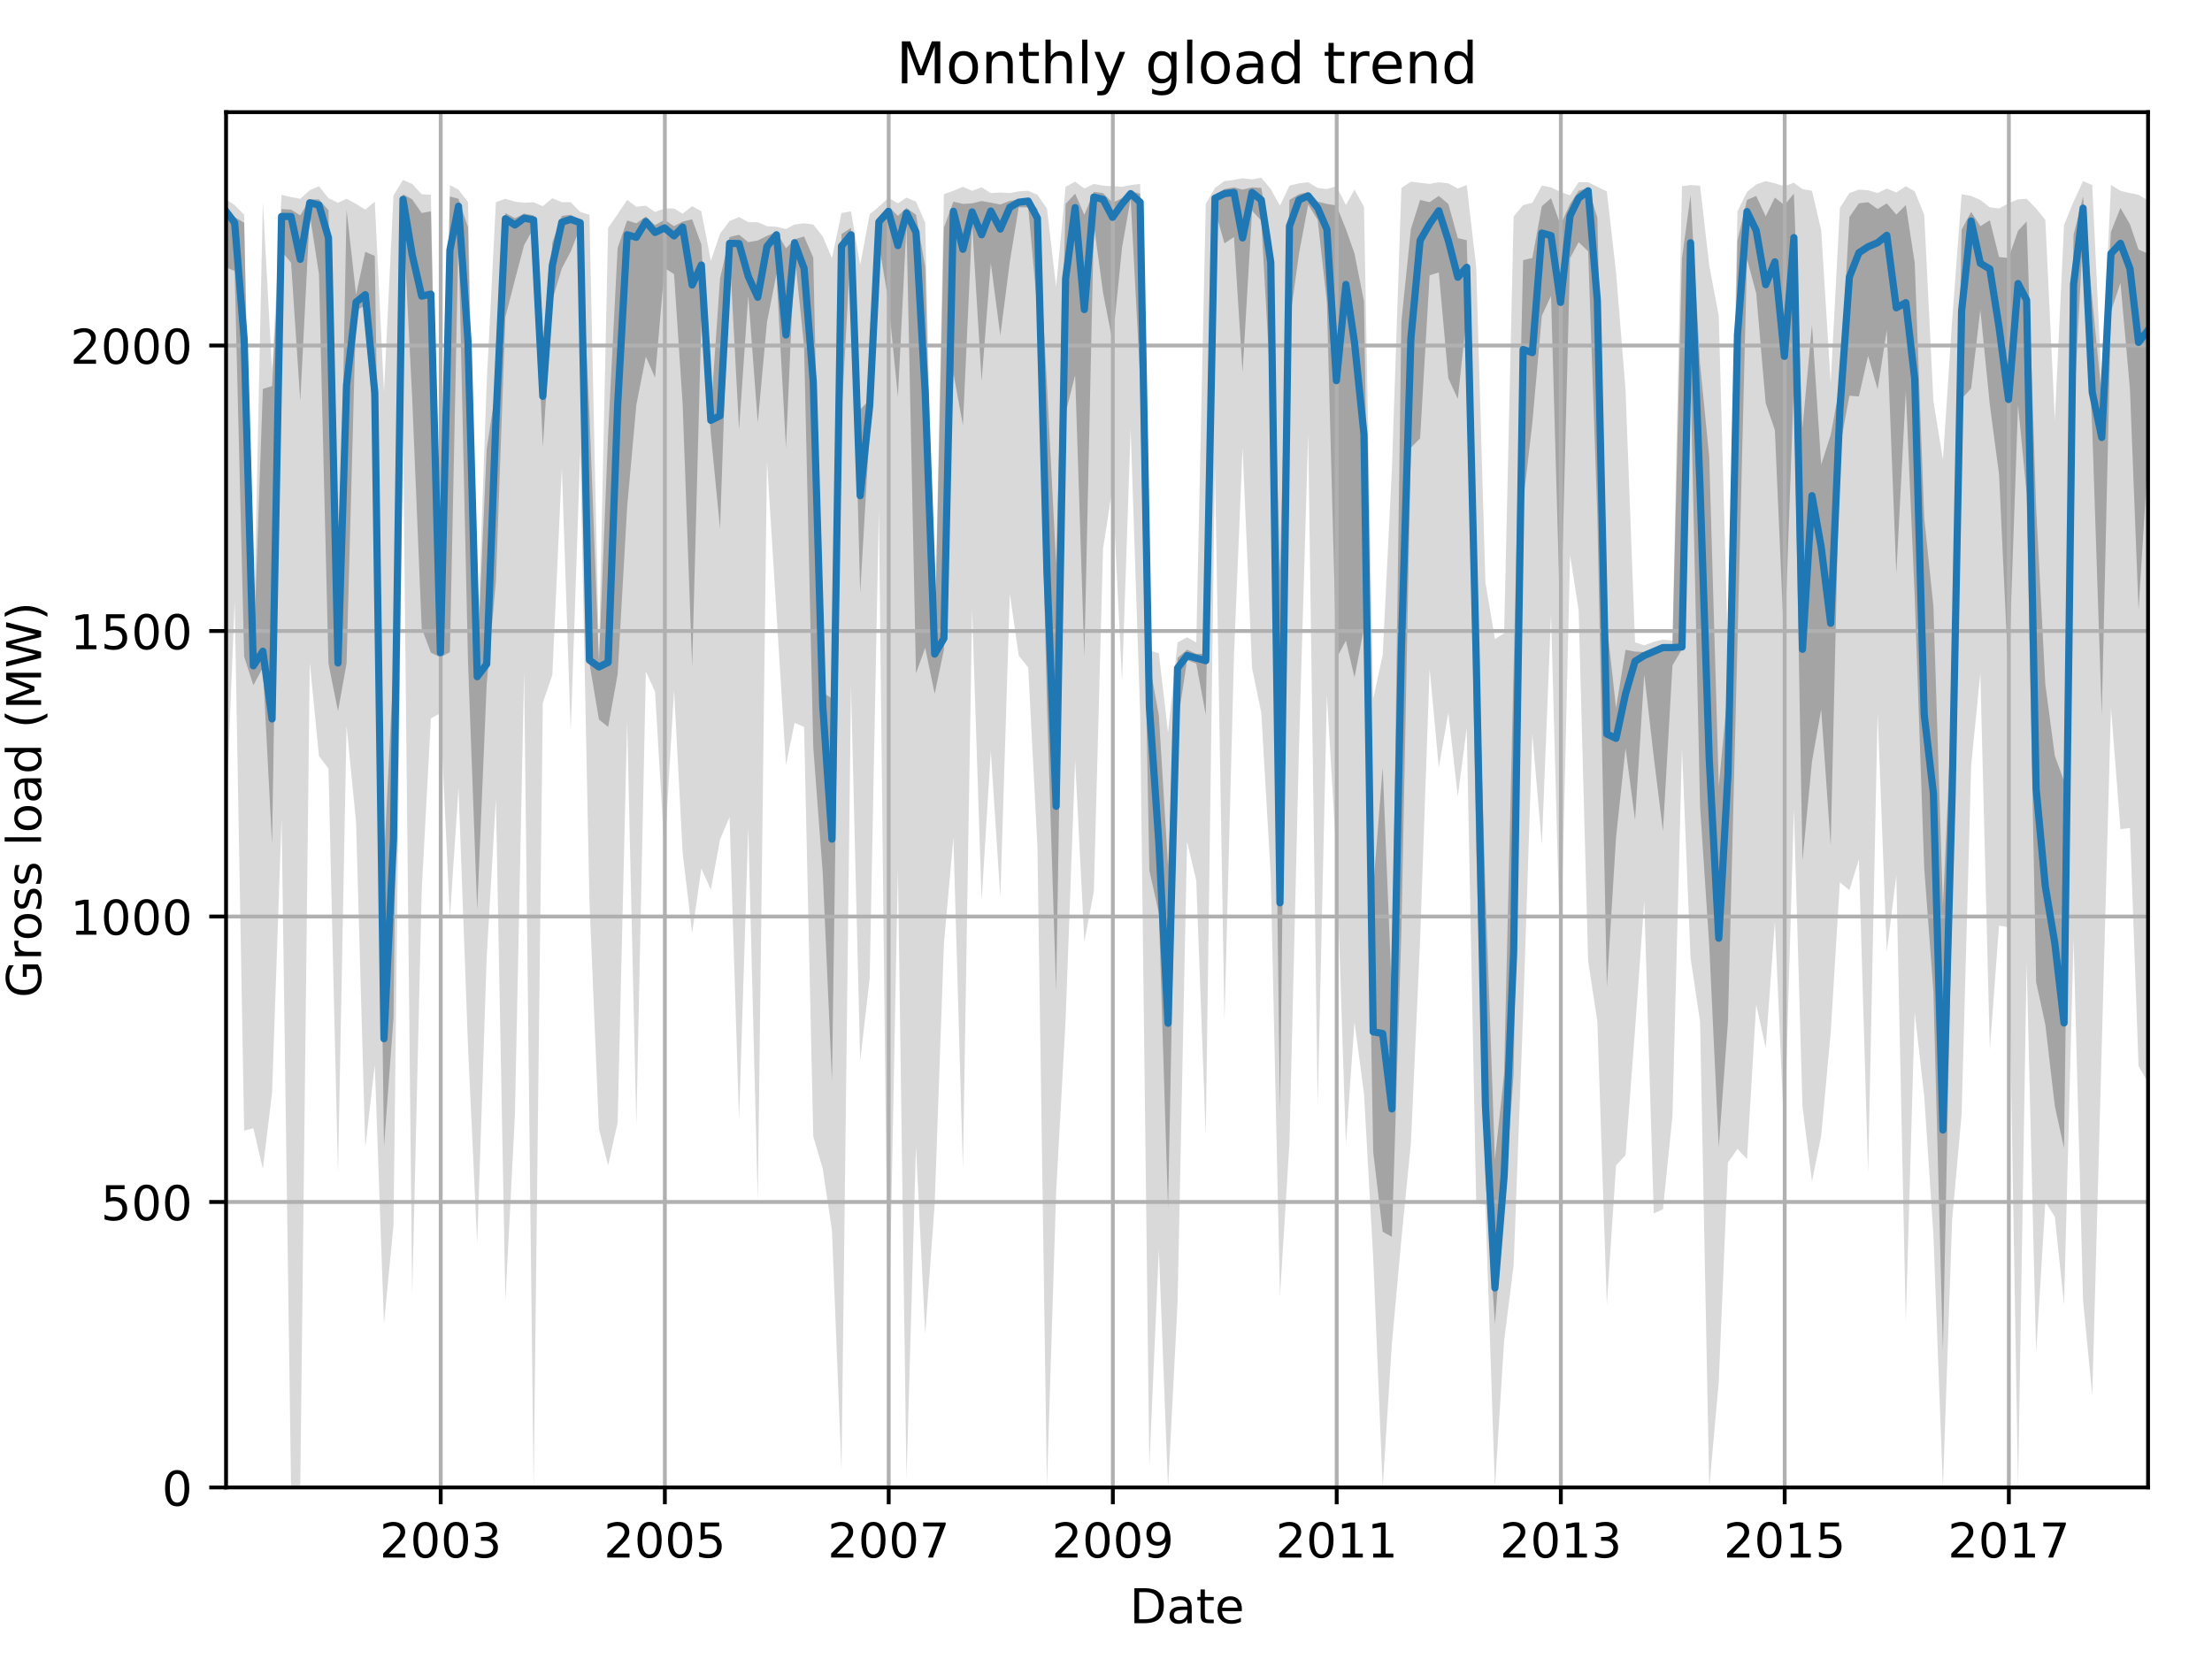 <?xml version="1.0" encoding="utf-8" standalone="no"?>
<!DOCTYPE svg PUBLIC "-//W3C//DTD SVG 1.1//EN"
  "http://www.w3.org/Graphics/SVG/1.1/DTD/svg11.dtd">
<!-- Created with matplotlib (http://matplotlib.org/) -->
<svg height="345.6pt" version="1.1" viewBox="0 0 460.8 345.6" width="460.8pt" xmlns="http://www.w3.org/2000/svg" xmlns:xlink="http://www.w3.org/1999/xlink">
 <defs>
  <style type="text/css">
*{stroke-linecap:butt;stroke-linejoin:round;}
  </style>
 </defs>
 <g id="figure_1">
  <g id="patch_1">
   <path d="M 0 345.6 
L 460.8 345.6 
L 460.8 0 
L 0 0 
z
" style="fill:none;"/>
  </g>
  <g id="axes_1">
   <g id="patch_2">
    <path d="M 47.092 309.863 
L 447.48 309.863 
L 447.48 23.365 
L 47.092 23.365 
z
" style="fill:none;"/>
   </g>
   <g id="PolyCollection_1">
    <path clip-path="url(#p5a0ab1fcf3)" d="M 47.092 41.528 
L 47.092 169.986 
L 48.881 125.264 
L 50.861 235.524 
L 52.777 235.048 
L 54.758 243.493 
L 56.674 227.674 
L 58.654 170.462 
L 60.634 309.863 
L 62.551 309.863 
L 64.531 137.991 
L 66.447 157.497 
L 68.428 160.114 
L 70.408 244.326 
L 72.196 151.193 
L 74.177 171.295 
L 76.093 239.092 
L 78.073 221.846 
L 79.989 275.727 
L 81.97 255.269 
L 83.95 88.153 
L 85.866 269.661 
L 87.846 185.568 
L 89.763 149.647 
L 91.743 148.577 
L 93.723 191.158 
L 95.512 164.158 
L 97.492 217.92 
L 99.408 259.075 
L 101.389 199.365 
L 103.305 166.418 
L 105.285 270.969 
L 107.265 232.313 
L 109.182 139.894 
L 111.162 309.863 
L 113.078 146.436 
L 115.059 140.607 
L 117.039 97.431 
L 118.891 152.383 
L 120.871 93.982 
L 122.788 187.59 
L 124.768 235.167 
L 126.684 242.78 
L 128.665 233.859 
L 130.645 150.361 
L 132.561 234.454 
L 134.541 139.894 
L 136.458 144.057 
L 138.438 177.718 
L 140.418 143.7 
L 142.207 177.599 
L 144.187 194.37 
L 146.103 180.929 
L 148.083 185.33 
L 150 174.863 
L 151.98 170.224 
L 153.96 233.264 
L 155.877 172.365 
L 157.857 250.154 
L 159.773 96.004 
L 161.753 127.643 
L 163.734 159.4 
L 165.522 150.599 
L 167.502 151.431 
L 169.419 236.713 
L 171.399 243.493 
L 173.315 256.339 
L 175.296 306.295 
L 177.276 142.867 
L 179.192 221.013 
L 181.172 203.766 
L 183.089 106.114 
L 185.069 283.339 
L 187.049 180.929 
L 188.838 308.079 
L 190.818 238.735 
L 192.734 277.868 
L 194.714 250.749 
L 196.631 196.63 
L 198.611 174.506 
L 200.591 243.493 
L 202.508 126.929 
L 204.488 187.709 
L 206.404 156.427 
L 208.384 186.876 
L 210.365 123.717 
L 212.217 136.563 
L 214.197 139.061 
L 216.114 176.29 
L 218.094 309.626 
L 220.01 248.37 
L 221.99 212.33 
L 223.971 158.33 
L 225.887 196.154 
L 227.867 185.687 
L 229.784 114.321 
L 231.764 101.594 
L 233.744 141.916 
L 235.533 89.343 
L 237.513 148.695 
L 239.429 305.344 
L 241.409 260.264 
L 243.326 309.863 
L 245.306 271.445 
L 247.286 175.339 
L 249.202 183.427 
L 251.183 236.594 
L 253.099 96.836 
L 255.079 212.687 
L 257.059 136.563 
L 258.848 93.268 
L 260.828 139.18 
L 262.745 148.458 
L 264.725 182.475 
L 266.641 270.018 
L 268.621 238.022 
L 270.602 155.594 
L 272.518 90.413 
L 274.498 230.409 
L 276.415 144.77 
L 278.395 178.431 
L 280.375 238.379 
L 282.164 212.925 
L 284.144 227.793 
L 286.06 261.929 
L 288.04 309.863 
L 289.957 279.89 
L 291.937 258.123 
L 293.917 238.141 
L 295.833 195.797 
L 297.814 139.299 
L 299.73 159.876 
L 301.71 148.458 
L 303.69 165.942 
L 305.543 151.669 
L 307.523 250.63 
L 309.439 250.987 
L 311.42 309.863 
L 313.336 279.295 
L 315.316 263.595 
L 317.296 211.022 
L 319.213 152.858 
L 321.193 175.933 
L 323.109 127.88 
L 325.09 201.03 
L 327.07 115.629 
L 328.858 127.048 
L 330.839 200.198 
L 332.755 212.806 
L 334.735 271.802 
L 336.652 242.78 
L 338.632 240.639 
L 340.612 214.471 
L 342.528 187.709 
L 344.509 252.771 
L 346.425 251.938 
L 348.405 232.431 
L 350.385 155.951 
L 352.174 199.603 
L 354.154 212.806 
L 356.07 309.863 
L 358.051 287.859 
L 359.967 242.185 
L 361.947 239.33 
L 363.927 241.471 
L 365.844 209.238 
L 367.824 218.277 
L 369.74 191.991 
L 371.721 236.951 
L 373.701 168.44 
L 375.489 230.528 
L 377.47 246.11 
L 379.386 236.594 
L 381.366 215.185 
L 383.283 183.784 
L 385.263 185.449 
L 387.243 179.026 
L 389.159 244.326 
L 391.14 148.458 
L 393.056 198.295 
L 395.036 182.356 
L 397.016 275.37 
L 398.869 210.903 
L 400.849 228.387 
L 402.765 257.291 
L 404.746 309.863 
L 406.662 254.198 
L 408.642 232.075 
L 410.622 159.519 
L 412.539 140.251 
L 414.519 218.634 
L 416.435 192.823 
L 418.415 193.18 
L 420.396 309.863 
L 422.184 200.555 
L 424.165 281.912 
L 426.081 250.392 
L 428.061 253.484 
L 429.977 271.802 
L 431.958 195.559 
L 433.938 270.85 
L 435.854 290.714 
L 437.834 218.039 
L 439.751 147.387 
L 441.731 172.722 
L 443.711 172.484 
L 445.5 222.083 
L 447.48 225.533 
L 447.48 41.766 
L 447.48 41.766 
L 445.5 40.576 
L 443.711 40.219 
L 441.731 39.744 
L 439.751 38.554 
L 437.834 80.422 
L 435.854 38.554 
L 433.938 37.721 
L 431.958 42.003 
L 429.977 46.88 
L 428.061 87.559 
L 426.081 45.81 
L 424.165 43.431 
L 422.184 41.409 
L 420.396 41.528 
L 418.415 42.36 
L 416.435 43.431 
L 414.519 43.193 
L 412.539 41.647 
L 410.622 40.814 
L 408.642 40.457 
L 406.662 66.863 
L 404.746 95.766 
L 402.765 83.515 
L 400.849 44.739 
L 398.869 39.862 
L 397.016 38.792 
L 395.036 40.1 
L 393.056 39.268 
L 391.14 40.219 
L 389.159 39.625 
L 387.243 39.506 
L 385.263 40.219 
L 383.283 43.312 
L 381.366 79.827 
L 379.386 47.951 
L 377.47 39.744 
L 375.489 39.387 
L 373.701 38.078 
L 371.721 38.792 
L 369.74 38.197 
L 367.824 37.721 
L 365.844 38.435 
L 363.927 39.981 
L 361.947 44.025 
L 359.967 136.088 
L 358.051 65.792 
L 356.07 55.325 
L 354.154 38.673 
L 352.174 38.554 
L 350.385 38.792 
L 348.405 133.471 
L 346.425 133.233 
L 344.509 133.709 
L 342.528 134.422 
L 340.612 133.828 
L 338.632 81.255 
L 336.652 56.752 
L 334.735 39.862 
L 332.755 38.911 
L 330.839 37.959 
L 328.858 37.959 
L 327.07 40.695 
L 325.09 39.981 
L 323.109 39.03 
L 321.193 38.673 
L 319.213 42.241 
L 317.296 42.717 
L 315.316 45.096 
L 313.336 131.924 
L 311.42 133.114 
L 309.439 121.339 
L 307.523 55.682 
L 305.543 38.554 
L 303.69 39.268 
L 301.71 38.197 
L 299.73 37.959 
L 297.814 38.316 
L 295.833 38.078 
L 293.917 37.84 
L 291.937 39.149 
L 289.957 97.788 
L 288.04 136.444 
L 286.06 145.603 
L 284.144 43.074 
L 282.164 39.506 
L 280.375 42.717 
L 278.395 38.792 
L 276.415 39.387 
L 274.498 39.149 
L 272.518 37.959 
L 270.602 38.197 
L 268.621 38.673 
L 266.641 42.836 
L 264.725 39.387 
L 262.745 37.008 
L 260.828 37.365 
L 258.848 37.127 
L 257.059 37.484 
L 255.079 37.721 
L 253.099 39.149 
L 251.183 42.479 
L 249.202 133.828 
L 247.286 132.757 
L 245.306 133.828 
L 243.326 152.621 
L 241.409 136.088 
L 239.429 135.493 
L 237.513 38.316 
L 235.533 38.554 
L 233.744 38.911 
L 231.764 38.792 
L 229.784 38.673 
L 227.867 38.316 
L 225.887 39.268 
L 223.971 37.84 
L 221.99 38.911 
L 220.01 59.726 
L 218.094 43.431 
L 216.114 40.576 
L 214.197 39.744 
L 212.217 39.862 
L 210.365 40.219 
L 208.384 40.1 
L 206.404 40.219 
L 204.488 39.03 
L 202.508 39.744 
L 200.591 38.911 
L 198.611 39.744 
L 196.631 40.457 
L 194.714 132.281 
L 192.734 46.404 
L 190.818 42.003 
L 188.838 41.171 
L 187.049 42.36 
L 185.069 41.171 
L 183.089 43.074 
L 181.172 44.62 
L 179.192 55.206 
L 177.276 44.025 
L 175.296 44.382 
L 173.315 53.779 
L 171.399 49.259 
L 169.419 46.761 
L 167.502 46.523 
L 165.522 46.761 
L 163.734 47.713 
L 161.753 47.237 
L 159.773 47.118 
L 157.857 46.285 
L 155.877 46.285 
L 153.96 45.215 
L 151.98 46.048 
L 150 48.664 
L 148.083 54.374 
L 146.103 44.025 
L 144.187 42.955 
L 142.207 44.501 
L 140.418 43.431 
L 138.438 43.431 
L 136.458 44.144 
L 134.541 42.836 
L 132.561 43.074 
L 130.645 41.647 
L 128.665 44.62 
L 126.684 47.475 
L 124.768 136.088 
L 122.788 44.739 
L 120.871 44.144 
L 118.891 42.122 
L 117.039 42.122 
L 115.059 41.29 
L 113.078 42.955 
L 111.162 42.122 
L 109.182 42.241 
L 107.265 42.003 
L 105.285 41.409 
L 103.305 42.122 
L 101.389 79.708 
L 99.408 135.374 
L 97.492 42.122 
L 95.512 39.506 
L 93.723 38.554 
L 91.743 134.303 
L 89.763 40.576 
L 87.846 40.457 
L 85.866 38.316 
L 83.95 37.484 
L 81.97 40.695 
L 79.989 81.612 
L 78.073 42.003 
L 76.093 43.669 
L 74.177 42.479 
L 72.196 41.409 
L 70.408 42.241 
L 68.428 41.29 
L 66.447 38.792 
L 64.531 39.625 
L 62.551 41.409 
L 60.634 41.052 
L 58.654 40.576 
L 56.674 77.092 
L 54.758 42.003 
L 52.777 135.85 
L 50.861 44.739 
L 48.881 42.717 
L 47.092 41.528 
z
" style="fill:#808080;fill-opacity:0.3;"/>
   </g>
   <g id="PolyCollection_2">
    <path clip-path="url(#p5a0ab1fcf3)" d="M 47.092 43.312 
L 47.092 55.682 
L 48.881 56.455 
L 50.861 136.801 
L 52.777 142.748 
L 54.758 139.091 
L 56.674 175.815 
L 58.654 52.352 
L 60.634 54.73 
L 62.551 83.515 
L 64.531 44.62 
L 66.447 57.139 
L 68.428 138.228 
L 70.408 148.16 
L 72.196 138.228 
L 74.177 64.603 
L 76.093 63.681 
L 78.073 92.971 
L 79.989 238.884 
L 81.97 212.062 
L 83.95 44.739 
L 85.866 82.95 
L 87.846 130.854 
L 89.763 135.969 
L 91.743 136.92 
L 93.723 135.85 
L 95.512 49.259 
L 97.492 137.753 
L 99.408 189.523 
L 101.389 142.421 
L 103.305 121.101 
L 105.285 66.03 
L 107.265 58.299 
L 109.182 51.073 
L 111.162 47.505 
L 113.078 93.149 
L 115.059 62.521 
L 117.039 55.92 
L 118.891 52.411 
L 120.871 47.356 
L 122.788 138.11 
L 124.768 149.885 
L 126.684 151.431 
L 128.665 140.488 
L 130.645 105.638 
L 132.561 84.347 
L 134.541 74.297 
L 136.458 78.668 
L 138.438 55.831 
L 140.418 57.109 
L 142.207 84.228 
L 144.187 138.823 
L 146.103 66.506 
L 148.083 90.443 
L 150 110.158 
L 151.98 52.233 
L 153.96 89.521 
L 155.877 61.599 
L 157.857 88.064 
L 159.773 67.13 
L 161.753 57.109 
L 163.734 93.298 
L 165.522 52.857 
L 167.502 72.126 
L 169.419 155.683 
L 171.399 182 
L 173.315 225.146 
L 175.296 86.845 
L 177.276 50.329 
L 179.192 123.48 
L 181.172 89.581 
L 183.089 50.835 
L 185.069 62.729 
L 187.049 82.682 
L 188.838 46.791 
L 190.818 140.28 
L 192.734 134.958 
L 194.714 144.532 
L 196.631 135.374 
L 198.611 77.686 
L 200.591 88.629 
L 202.508 46.642 
L 204.488 79.381 
L 206.404 54.79 
L 208.384 69.896 
L 210.365 54.522 
L 212.217 43.193 
L 214.197 43.193 
L 216.114 64.543 
L 218.094 146.555 
L 220.01 206.442 
L 221.99 86.042 
L 223.971 78.162 
L 225.887 136.92 
L 227.867 46.791 
L 229.784 60.945 
L 231.764 71.145 
L 233.744 51.549 
L 235.533 41.409 
L 237.513 79.025 
L 239.429 181.316 
L 241.409 190.236 
L 243.326 251.849 
L 245.306 150.718 
L 247.286 137.515 
L 249.202 138.228 
L 251.183 148.933 
L 253.099 43.698 
L 255.079 50.716 
L 257.059 49.378 
L 258.848 77.567 
L 260.828 43.907 
L 262.745 45.958 
L 264.725 81.374 
L 266.641 231.48 
L 268.621 67.19 
L 270.602 52.857 
L 272.518 42.598 
L 274.498 45.81 
L 276.415 62.967 
L 278.395 137.158 
L 280.375 133.471 
L 282.164 141.113 
L 284.144 130.884 
L 286.06 239.925 
L 288.04 256.607 
L 289.957 257.647 
L 291.937 193.953 
L 293.917 93.268 
L 295.833 91.305 
L 297.814 57.347 
L 299.73 56.752 
L 301.71 78.787 
L 303.69 83.098 
L 305.543 65.673 
L 307.523 176.617 
L 309.439 245.218 
L 311.42 275.846 
L 313.336 250.868 
L 315.316 223.778 
L 317.296 104.687 
L 319.213 88.094 
L 321.193 65.792 
L 323.109 61.629 
L 325.09 131.449 
L 327.07 53.779 
L 328.858 50.448 
L 330.839 52.352 
L 332.755 107.333 
L 334.735 205.669 
L 336.652 174.417 
L 338.632 155.862 
L 340.612 170.849 
L 342.528 140.488 
L 344.509 157.676 
L 346.425 173.138 
L 348.405 138.615 
L 350.385 135.255 
L 352.174 78.995 
L 354.154 167.994 
L 356.07 197.016 
L 358.051 238.973 
L 359.967 212.806 
L 361.947 133.709 
L 363.927 53.928 
L 365.844 61.094 
L 367.824 83.99 
L 369.74 89.61 
L 371.721 135.136 
L 373.701 79.827 
L 375.489 179.294 
L 377.47 158.627 
L 379.386 147.803 
L 381.366 176.171 
L 383.283 93.179 
L 385.263 82.444 
L 387.243 82.593 
L 389.159 74.118 
L 391.14 81.136 
L 393.056 68.766 
L 395.036 119.465 
L 397.016 81.493 
L 398.869 124.312 
L 400.849 180.81 
L 402.765 206.561 
L 404.746 281.436 
L 406.662 186.044 
L 408.642 83.069 
L 410.622 80.928 
L 412.539 64.513 
L 414.519 84.347 
L 416.435 98.799 
L 418.415 140.875 
L 420.396 84.347 
L 422.184 102.902 
L 424.165 204.599 
L 426.081 213.46 
L 428.061 230.439 
L 429.977 239.211 
L 431.958 86.607 
L 433.938 48.694 
L 435.854 89.432 
L 437.834 149.052 
L 439.751 64.9 
L 441.731 58.923 
L 443.711 81.136 
L 445.5 127.048 
L 447.48 95.32 
L 447.48 52.827 
L 447.48 52.827 
L 445.5 51.995 
L 443.711 46.731 
L 441.731 43.312 
L 439.751 48.307 
L 437.834 82.563 
L 435.854 62.343 
L 433.938 40.933 
L 431.958 48.962 
L 429.977 162.671 
L 428.061 157.497 
L 426.081 142.57 
L 424.165 105.727 
L 422.184 46.137 
L 420.396 48.07 
L 418.415 53.749 
L 416.435 53.541 
L 414.519 45.899 
L 412.539 47.118 
L 410.622 44.144 
L 408.642 47.832 
L 406.662 146.436 
L 404.746 188.72 
L 402.765 126.334 
L 400.849 107.898 
L 398.869 54.73 
L 397.016 42.717 
L 395.036 44.709 
L 393.056 42.36 
L 391.14 43.55 
L 389.159 42.122 
L 387.243 42.36 
L 385.263 45.215 
L 383.283 80.303 
L 381.366 90.592 
L 379.386 96.807 
L 377.47 67.665 
L 375.489 89.164 
L 373.701 40.338 
L 371.721 42.717 
L 369.74 41.171 
L 367.824 45.066 
L 365.844 40.814 
L 363.927 41.647 
L 361.947 50.092 
L 359.967 143.462 
L 358.051 163.772 
L 356.07 95.29 
L 354.154 75.783 
L 352.174 40.665 
L 350.385 53.809 
L 348.405 134.303 
L 346.425 134.184 
L 344.509 135.136 
L 342.528 135.85 
L 340.612 135.731 
L 338.632 135.374 
L 336.652 147.506 
L 334.735 130.081 
L 332.755 45.334 
L 330.839 39.149 
L 328.858 39.744 
L 327.07 42.479 
L 325.09 46.88 
L 323.109 41.29 
L 321.193 42.955 
L 319.213 53.749 
L 317.296 54.195 
L 315.316 139.24 
L 313.336 223.719 
L 311.42 241.56 
L 309.439 185.33 
L 307.523 121.19 
L 305.543 50.032 
L 303.69 49.616 
L 301.71 42.479 
L 299.73 40.814 
L 297.814 42.122 
L 295.833 41.647 
L 293.917 47.713 
L 291.937 66.922 
L 289.957 207.186 
L 288.04 159.876 
L 286.06 185.062 
L 284.144 62.819 
L 282.164 52.798 
L 280.375 47.713 
L 278.395 42.806 
L 276.415 42.479 
L 274.498 42.003 
L 272.518 39.981 
L 270.602 40.457 
L 268.621 41.647 
L 266.641 118.811 
L 264.725 49.705 
L 262.745 39.149 
L 260.828 39.03 
L 258.848 39.506 
L 257.059 39.03 
L 255.079 39.387 
L 253.099 40.695 
L 251.183 136.206 
L 249.202 136.206 
L 247.286 135.344 
L 245.306 137.039 
L 243.326 180.334 
L 241.409 149.052 
L 239.429 138.08 
L 237.513 40.338 
L 235.533 39.862 
L 233.744 41.29 
L 231.764 42.241 
L 229.784 40.219 
L 227.867 39.981 
L 225.887 44.739 
L 223.971 40.338 
L 221.99 42.479 
L 220.01 117.473 
L 218.094 80.065 
L 216.114 43.55 
L 214.197 41.29 
L 212.217 41.528 
L 210.365 41.855 
L 208.384 42.598 
L 206.404 42.212 
L 204.488 41.885 
L 202.508 42.36 
L 200.591 42.479 
L 198.611 42.003 
L 196.631 47.445 
L 194.714 133.709 
L 192.734 55.563 
L 190.818 44.739 
L 188.838 43.312 
L 187.049 44.977 
L 185.069 42.955 
L 183.089 45.334 
L 181.172 83.277 
L 179.192 85.299 
L 177.276 47.475 
L 175.296 48.753 
L 173.315 145.484 
L 171.399 144.295 
L 169.419 53.66 
L 167.502 49.259 
L 165.522 49.854 
L 163.734 51.727 
L 161.753 48.307 
L 159.773 49.14 
L 157.857 50.092 
L 155.877 50.448 
L 153.96 48.902 
L 151.98 49.378 
L 150 58.001 
L 148.083 85.893 
L 146.103 50.924 
L 144.187 45.691 
L 142.207 46.166 
L 140.418 47.118 
L 138.438 45.81 
L 136.458 46.88 
L 134.541 45.096 
L 132.561 46.523 
L 130.645 45.929 
L 128.665 51.638 
L 126.684 90.384 
L 124.768 137.872 
L 122.788 86.012 
L 120.871 45.81 
L 118.891 44.739 
L 117.039 44.977 
L 115.059 50.538 
L 113.078 80.749 
L 111.162 44.858 
L 109.182 44.501 
L 107.265 45.453 
L 105.285 44.382 
L 103.305 80.898 
L 101.389 93.506 
L 99.408 138.228 
L 97.492 47.326 
L 95.512 41.409 
L 93.723 40.933 
L 91.743 135.374 
L 89.763 44.025 
L 87.846 44.382 
L 85.866 41.528 
L 83.95 40.457 
L 81.97 138.942 
L 79.989 179.264 
L 78.073 53.303 
L 76.093 52.47 
L 74.177 61.391 
L 72.196 43.669 
L 70.408 137.277 
L 68.428 43.788 
L 66.447 41.528 
L 64.531 41.528 
L 62.551 44.858 
L 60.634 43.669 
L 58.654 43.55 
L 56.674 80.422 
L 54.758 81.017 
L 52.777 137.515 
L 50.861 46.404 
L 48.881 45.215 
L 47.092 43.312 
z
" style="fill:#808080;fill-opacity:0.6;"/>
   </g>
   <g id="matplotlib.axis_1">
    <g id="xtick_1">
     <g id="line2d_1">
      <path clip-path="url(#p5a0ab1fcf3)" d="M 91.807 309.863 
L 91.807 23.365 
" style="fill:none;stroke:#b0b0b0;stroke-linecap:square;stroke-width:0.8;"/>
     </g>
     <g id="line2d_2">
      <defs>
       <path d="M 0 0 
L 0 3.5 
" id="mb320022186" style="stroke:#000000;stroke-width:0.8;"/>
      </defs>
      <g>
       <use style="stroke:#000000;stroke-width:0.8;" x="91.807" xlink:href="#mb320022186" y="309.863"/>
      </g>
     </g>
     <g id="text_1">
      <!-- 2003 -->
      <defs>
       <path d="M 19.188 8.297 
L 53.609 8.297 
L 53.609 0 
L 7.328 0 
L 7.328 8.297 
Q 12.938 14.109 22.625 23.891 
Q 32.328 33.688 34.812 36.531 
Q 39.547 41.844 41.422 45.531 
Q 43.312 49.219 43.312 52.781 
Q 43.312 58.594 39.234 62.25 
Q 35.156 65.922 28.609 65.922 
Q 23.969 65.922 18.812 64.312 
Q 13.672 62.703 7.812 59.422 
L 7.812 69.391 
Q 13.766 71.781 18.938 73 
Q 24.125 74.219 28.422 74.219 
Q 39.75 74.219 46.484 68.547 
Q 53.219 62.891 53.219 53.422 
Q 53.219 48.922 51.531 44.891 
Q 49.859 40.875 45.406 35.406 
Q 44.188 33.984 37.641 27.219 
Q 31.109 20.453 19.188 8.297 
z
" id="DejaVuSans-32"/>
       <path d="M 31.781 66.406 
Q 24.172 66.406 20.328 58.906 
Q 16.5 51.422 16.5 36.375 
Q 16.5 21.391 20.328 13.891 
Q 24.172 6.391 31.781 6.391 
Q 39.453 6.391 43.281 13.891 
Q 47.125 21.391 47.125 36.375 
Q 47.125 51.422 43.281 58.906 
Q 39.453 66.406 31.781 66.406 
z
M 31.781 74.219 
Q 44.047 74.219 50.516 64.516 
Q 56.984 54.828 56.984 36.375 
Q 56.984 17.969 50.516 8.266 
Q 44.047 -1.422 31.781 -1.422 
Q 19.531 -1.422 13.062 8.266 
Q 6.594 17.969 6.594 36.375 
Q 6.594 54.828 13.062 64.516 
Q 19.531 74.219 31.781 74.219 
z
" id="DejaVuSans-30"/>
       <path d="M 40.578 39.312 
Q 47.656 37.797 51.625 33 
Q 55.609 28.219 55.609 21.188 
Q 55.609 10.406 48.188 4.484 
Q 40.766 -1.422 27.094 -1.422 
Q 22.516 -1.422 17.656 -0.516 
Q 12.797 0.391 7.625 2.203 
L 7.625 11.719 
Q 11.719 9.328 16.594 8.109 
Q 21.484 6.891 26.812 6.891 
Q 36.078 6.891 40.938 10.547 
Q 45.797 14.203 45.797 21.188 
Q 45.797 27.641 41.281 31.266 
Q 36.766 34.906 28.719 34.906 
L 20.219 34.906 
L 20.219 43.016 
L 29.109 43.016 
Q 36.375 43.016 40.234 45.922 
Q 44.094 48.828 44.094 54.297 
Q 44.094 59.906 40.109 62.906 
Q 36.141 65.922 28.719 65.922 
Q 24.656 65.922 20.016 65.031 
Q 15.375 64.156 9.812 62.312 
L 9.812 71.094 
Q 15.438 72.656 20.344 73.438 
Q 25.25 74.219 29.594 74.219 
Q 40.828 74.219 47.359 69.109 
Q 53.906 64.016 53.906 55.328 
Q 53.906 49.266 50.438 45.094 
Q 46.969 40.922 40.578 39.312 
z
" id="DejaVuSans-33"/>
      </defs>
      <g transform="translate(79.082 324.462)scale(0.1 -0.1)">
       <use xlink:href="#DejaVuSans-32"/>
       <use x="63.623" xlink:href="#DejaVuSans-30"/>
       <use x="127.246" xlink:href="#DejaVuSans-30"/>
       <use x="190.869" xlink:href="#DejaVuSans-33"/>
      </g>
     </g>
    </g>
    <g id="xtick_2">
     <g id="line2d_3">
      <path clip-path="url(#p5a0ab1fcf3)" d="M 138.502 309.863 
L 138.502 23.365 
" style="fill:none;stroke:#b0b0b0;stroke-linecap:square;stroke-width:0.8;"/>
     </g>
     <g id="line2d_4">
      <g>
       <use style="stroke:#000000;stroke-width:0.8;" x="138.502" xlink:href="#mb320022186" y="309.863"/>
      </g>
     </g>
     <g id="text_2">
      <!-- 2005 -->
      <defs>
       <path d="M 10.797 72.906 
L 49.516 72.906 
L 49.516 64.594 
L 19.828 64.594 
L 19.828 46.734 
Q 21.969 47.469 24.109 47.828 
Q 26.266 48.188 28.422 48.188 
Q 40.625 48.188 47.75 41.5 
Q 54.891 34.812 54.891 23.391 
Q 54.891 11.625 47.562 5.094 
Q 40.234 -1.422 26.906 -1.422 
Q 22.312 -1.422 17.547 -0.641 
Q 12.797 0.141 7.719 1.703 
L 7.719 11.625 
Q 12.109 9.234 16.797 8.062 
Q 21.484 6.891 26.703 6.891 
Q 35.156 6.891 40.078 11.328 
Q 45.016 15.766 45.016 23.391 
Q 45.016 31 40.078 35.438 
Q 35.156 39.891 26.703 39.891 
Q 22.75 39.891 18.812 39.016 
Q 14.891 38.141 10.797 36.281 
z
" id="DejaVuSans-35"/>
      </defs>
      <g transform="translate(125.777 324.462)scale(0.1 -0.1)">
       <use xlink:href="#DejaVuSans-32"/>
       <use x="63.623" xlink:href="#DejaVuSans-30"/>
       <use x="127.246" xlink:href="#DejaVuSans-30"/>
       <use x="190.869" xlink:href="#DejaVuSans-35"/>
      </g>
     </g>
    </g>
    <g id="xtick_3">
     <g id="line2d_5">
      <path clip-path="url(#p5a0ab1fcf3)" d="M 185.133 309.863 
L 185.133 23.365 
" style="fill:none;stroke:#b0b0b0;stroke-linecap:square;stroke-width:0.8;"/>
     </g>
     <g id="line2d_6">
      <g>
       <use style="stroke:#000000;stroke-width:0.8;" x="185.133" xlink:href="#mb320022186" y="309.863"/>
      </g>
     </g>
     <g id="text_3">
      <!-- 2007 -->
      <defs>
       <path d="M 8.203 72.906 
L 55.078 72.906 
L 55.078 68.703 
L 28.609 0 
L 18.312 0 
L 43.219 64.594 
L 8.203 64.594 
z
" id="DejaVuSans-37"/>
      </defs>
      <g transform="translate(172.408 324.462)scale(0.1 -0.1)">
       <use xlink:href="#DejaVuSans-32"/>
       <use x="63.623" xlink:href="#DejaVuSans-30"/>
       <use x="127.246" xlink:href="#DejaVuSans-30"/>
       <use x="190.869" xlink:href="#DejaVuSans-37"/>
      </g>
     </g>
    </g>
    <g id="xtick_4">
     <g id="line2d_7">
      <path clip-path="url(#p5a0ab1fcf3)" d="M 231.828 309.863 
L 231.828 23.365 
" style="fill:none;stroke:#b0b0b0;stroke-linecap:square;stroke-width:0.8;"/>
     </g>
     <g id="line2d_8">
      <g>
       <use style="stroke:#000000;stroke-width:0.8;" x="231.828" xlink:href="#mb320022186" y="309.863"/>
      </g>
     </g>
     <g id="text_4">
      <!-- 2009 -->
      <defs>
       <path d="M 10.984 1.516 
L 10.984 10.5 
Q 14.703 8.734 18.5 7.812 
Q 22.312 6.891 25.984 6.891 
Q 35.75 6.891 40.891 13.453 
Q 46.047 20.016 46.781 33.406 
Q 43.953 29.203 39.594 26.953 
Q 35.25 24.703 29.984 24.703 
Q 19.047 24.703 12.672 31.312 
Q 6.297 37.938 6.297 49.422 
Q 6.297 60.641 12.938 67.422 
Q 19.578 74.219 30.609 74.219 
Q 43.266 74.219 49.922 64.516 
Q 56.594 54.828 56.594 36.375 
Q 56.594 19.141 48.406 8.859 
Q 40.234 -1.422 26.422 -1.422 
Q 22.703 -1.422 18.891 -0.688 
Q 15.094 0.047 10.984 1.516 
z
M 30.609 32.422 
Q 37.25 32.422 41.125 36.953 
Q 45.016 41.5 45.016 49.422 
Q 45.016 57.281 41.125 61.844 
Q 37.25 66.406 30.609 66.406 
Q 23.969 66.406 20.094 61.844 
Q 16.219 57.281 16.219 49.422 
Q 16.219 41.5 20.094 36.953 
Q 23.969 32.422 30.609 32.422 
z
" id="DejaVuSans-39"/>
      </defs>
      <g transform="translate(219.103 324.462)scale(0.1 -0.1)">
       <use xlink:href="#DejaVuSans-32"/>
       <use x="63.623" xlink:href="#DejaVuSans-30"/>
       <use x="127.246" xlink:href="#DejaVuSans-30"/>
       <use x="190.869" xlink:href="#DejaVuSans-39"/>
      </g>
     </g>
    </g>
    <g id="xtick_5">
     <g id="line2d_9">
      <path clip-path="url(#p5a0ab1fcf3)" d="M 278.459 309.863 
L 278.459 23.365 
" style="fill:none;stroke:#b0b0b0;stroke-linecap:square;stroke-width:0.8;"/>
     </g>
     <g id="line2d_10">
      <g>
       <use style="stroke:#000000;stroke-width:0.8;" x="278.459" xlink:href="#mb320022186" y="309.863"/>
      </g>
     </g>
     <g id="text_5">
      <!-- 2011 -->
      <defs>
       <path d="M 12.406 8.297 
L 28.516 8.297 
L 28.516 63.922 
L 10.984 60.406 
L 10.984 69.391 
L 28.422 72.906 
L 38.281 72.906 
L 38.281 8.297 
L 54.391 8.297 
L 54.391 0 
L 12.406 0 
z
" id="DejaVuSans-31"/>
      </defs>
      <g transform="translate(265.734 324.462)scale(0.1 -0.1)">
       <use xlink:href="#DejaVuSans-32"/>
       <use x="63.623" xlink:href="#DejaVuSans-30"/>
       <use x="127.246" xlink:href="#DejaVuSans-31"/>
       <use x="190.869" xlink:href="#DejaVuSans-31"/>
      </g>
     </g>
    </g>
    <g id="xtick_6">
     <g id="line2d_11">
      <path clip-path="url(#p5a0ab1fcf3)" d="M 325.153 309.863 
L 325.153 23.365 
" style="fill:none;stroke:#b0b0b0;stroke-linecap:square;stroke-width:0.8;"/>
     </g>
     <g id="line2d_12">
      <g>
       <use style="stroke:#000000;stroke-width:0.8;" x="325.153" xlink:href="#mb320022186" y="309.863"/>
      </g>
     </g>
     <g id="text_6">
      <!-- 2013 -->
      <g transform="translate(312.428 324.462)scale(0.1 -0.1)">
       <use xlink:href="#DejaVuSans-32"/>
       <use x="63.623" xlink:href="#DejaVuSans-30"/>
       <use x="127.246" xlink:href="#DejaVuSans-31"/>
       <use x="190.869" xlink:href="#DejaVuSans-33"/>
      </g>
     </g>
    </g>
    <g id="xtick_7">
     <g id="line2d_13">
      <path clip-path="url(#p5a0ab1fcf3)" d="M 371.784 309.863 
L 371.784 23.365 
" style="fill:none;stroke:#b0b0b0;stroke-linecap:square;stroke-width:0.8;"/>
     </g>
     <g id="line2d_14">
      <g>
       <use style="stroke:#000000;stroke-width:0.8;" x="371.784" xlink:href="#mb320022186" y="309.863"/>
      </g>
     </g>
     <g id="text_7">
      <!-- 2015 -->
      <g transform="translate(359.059 324.462)scale(0.1 -0.1)">
       <use xlink:href="#DejaVuSans-32"/>
       <use x="63.623" xlink:href="#DejaVuSans-30"/>
       <use x="127.246" xlink:href="#DejaVuSans-31"/>
       <use x="190.869" xlink:href="#DejaVuSans-35"/>
      </g>
     </g>
    </g>
    <g id="xtick_8">
     <g id="line2d_15">
      <path clip-path="url(#p5a0ab1fcf3)" d="M 418.479 309.863 
L 418.479 23.365 
" style="fill:none;stroke:#b0b0b0;stroke-linecap:square;stroke-width:0.8;"/>
     </g>
     <g id="line2d_16">
      <g>
       <use style="stroke:#000000;stroke-width:0.8;" x="418.479" xlink:href="#mb320022186" y="309.863"/>
      </g>
     </g>
     <g id="text_8">
      <!-- 2017 -->
      <g transform="translate(405.754 324.462)scale(0.1 -0.1)">
       <use xlink:href="#DejaVuSans-32"/>
       <use x="63.623" xlink:href="#DejaVuSans-30"/>
       <use x="127.246" xlink:href="#DejaVuSans-31"/>
       <use x="190.869" xlink:href="#DejaVuSans-37"/>
      </g>
     </g>
    </g>
    <g id="text_9">
     <!-- Date -->
     <defs>
      <path d="M 19.672 64.797 
L 19.672 8.109 
L 31.594 8.109 
Q 46.688 8.109 53.688 14.938 
Q 60.688 21.781 60.688 36.531 
Q 60.688 51.172 53.688 57.984 
Q 46.688 64.797 31.594 64.797 
z
M 9.812 72.906 
L 30.078 72.906 
Q 51.266 72.906 61.172 64.094 
Q 71.094 55.281 71.094 36.531 
Q 71.094 17.672 61.125 8.828 
Q 51.172 0 30.078 0 
L 9.812 0 
z
" id="DejaVuSans-44"/>
      <path d="M 34.281 27.484 
Q 23.391 27.484 19.188 25 
Q 14.984 22.516 14.984 16.5 
Q 14.984 11.719 18.141 8.906 
Q 21.297 6.109 26.703 6.109 
Q 34.188 6.109 38.703 11.406 
Q 43.219 16.703 43.219 25.484 
L 43.219 27.484 
z
M 52.203 31.203 
L 52.203 0 
L 43.219 0 
L 43.219 8.297 
Q 40.141 3.328 35.547 0.953 
Q 30.953 -1.422 24.312 -1.422 
Q 15.922 -1.422 10.953 3.297 
Q 6 8.016 6 15.922 
Q 6 25.141 12.172 29.828 
Q 18.359 34.516 30.609 34.516 
L 43.219 34.516 
L 43.219 35.406 
Q 43.219 41.609 39.141 45 
Q 35.062 48.391 27.688 48.391 
Q 23 48.391 18.547 47.266 
Q 14.109 46.141 10.016 43.891 
L 10.016 52.203 
Q 14.938 54.109 19.578 55.047 
Q 24.219 56 28.609 56 
Q 40.484 56 46.344 49.844 
Q 52.203 43.703 52.203 31.203 
z
" id="DejaVuSans-61"/>
      <path d="M 18.312 70.219 
L 18.312 54.688 
L 36.812 54.688 
L 36.812 47.703 
L 18.312 47.703 
L 18.312 18.016 
Q 18.312 11.328 20.141 9.422 
Q 21.969 7.516 27.594 7.516 
L 36.812 7.516 
L 36.812 0 
L 27.594 0 
Q 17.188 0 13.234 3.875 
Q 9.281 7.766 9.281 18.016 
L 9.281 47.703 
L 2.688 47.703 
L 2.688 54.688 
L 9.281 54.688 
L 9.281 70.219 
z
" id="DejaVuSans-74"/>
      <path d="M 56.203 29.594 
L 56.203 25.203 
L 14.891 25.203 
Q 15.484 15.922 20.484 11.062 
Q 25.484 6.203 34.422 6.203 
Q 39.594 6.203 44.453 7.469 
Q 49.312 8.734 54.109 11.281 
L 54.109 2.781 
Q 49.266 0.734 44.188 -0.344 
Q 39.109 -1.422 33.891 -1.422 
Q 20.797 -1.422 13.156 6.188 
Q 5.516 13.812 5.516 26.812 
Q 5.516 40.234 12.766 48.109 
Q 20.016 56 32.328 56 
Q 43.359 56 49.781 48.891 
Q 56.203 41.797 56.203 29.594 
z
M 47.219 32.234 
Q 47.125 39.594 43.094 43.984 
Q 39.062 48.391 32.422 48.391 
Q 24.906 48.391 20.391 44.141 
Q 15.875 39.891 15.188 32.172 
z
" id="DejaVuSans-65"/>
     </defs>
     <g transform="translate(235.335 338.14)scale(0.1 -0.1)">
      <use xlink:href="#DejaVuSans-44"/>
      <use x="77.002" xlink:href="#DejaVuSans-61"/>
      <use x="138.281" xlink:href="#DejaVuSans-74"/>
      <use x="177.49" xlink:href="#DejaVuSans-65"/>
     </g>
    </g>
   </g>
   <g id="matplotlib.axis_2">
    <g id="ytick_1">
     <g id="line2d_17">
      <path clip-path="url(#p5a0ab1fcf3)" d="M 47.092 309.863 
L 447.48 309.863 
" style="fill:none;stroke:#b0b0b0;stroke-linecap:square;stroke-width:0.8;"/>
     </g>
     <g id="line2d_18">
      <defs>
       <path d="M 0 0 
L -3.5 0 
" id="mf1c5a921f4" style="stroke:#000000;stroke-width:0.8;"/>
      </defs>
      <g>
       <use style="stroke:#000000;stroke-width:0.8;" x="47.092" xlink:href="#mf1c5a921f4" y="309.863"/>
      </g>
     </g>
     <g id="text_10">
      <!-- 0 -->
      <g transform="translate(33.73 313.663)scale(0.1 -0.1)">
       <use xlink:href="#DejaVuSans-30"/>
      </g>
     </g>
    </g>
    <g id="ytick_2">
     <g id="line2d_19">
      <path clip-path="url(#p5a0ab1fcf3)" d="M 47.092 250.392 
L 447.48 250.392 
" style="fill:none;stroke:#b0b0b0;stroke-linecap:square;stroke-width:0.8;"/>
     </g>
     <g id="line2d_20">
      <g>
       <use style="stroke:#000000;stroke-width:0.8;" x="47.092" xlink:href="#mf1c5a921f4" y="250.392"/>
      </g>
     </g>
     <g id="text_11">
      <!-- 500 -->
      <g transform="translate(21.005 254.191)scale(0.1 -0.1)">
       <use xlink:href="#DejaVuSans-35"/>
       <use x="63.623" xlink:href="#DejaVuSans-30"/>
       <use x="127.246" xlink:href="#DejaVuSans-30"/>
      </g>
     </g>
    </g>
    <g id="ytick_3">
     <g id="line2d_21">
      <path clip-path="url(#p5a0ab1fcf3)" d="M 47.092 190.92 
L 447.48 190.92 
" style="fill:none;stroke:#b0b0b0;stroke-linecap:square;stroke-width:0.8;"/>
     </g>
     <g id="line2d_22">
      <g>
       <use style="stroke:#000000;stroke-width:0.8;" x="47.092" xlink:href="#mf1c5a921f4" y="190.92"/>
      </g>
     </g>
     <g id="text_12">
      <!-- 1000 -->
      <g transform="translate(14.642 194.72)scale(0.1 -0.1)">
       <use xlink:href="#DejaVuSans-31"/>
       <use x="63.623" xlink:href="#DejaVuSans-30"/>
       <use x="127.246" xlink:href="#DejaVuSans-30"/>
       <use x="190.869" xlink:href="#DejaVuSans-30"/>
      </g>
     </g>
    </g>
    <g id="ytick_4">
     <g id="line2d_23">
      <path clip-path="url(#p5a0ab1fcf3)" d="M 47.092 131.449 
L 447.48 131.449 
" style="fill:none;stroke:#b0b0b0;stroke-linecap:square;stroke-width:0.8;"/>
     </g>
     <g id="line2d_24">
      <g>
       <use style="stroke:#000000;stroke-width:0.8;" x="47.092" xlink:href="#mf1c5a921f4" y="131.449"/>
      </g>
     </g>
     <g id="text_13">
      <!-- 1500 -->
      <g transform="translate(14.642 135.248)scale(0.1 -0.1)">
       <use xlink:href="#DejaVuSans-31"/>
       <use x="63.623" xlink:href="#DejaVuSans-35"/>
       <use x="127.246" xlink:href="#DejaVuSans-30"/>
       <use x="190.869" xlink:href="#DejaVuSans-30"/>
      </g>
     </g>
    </g>
    <g id="ytick_5">
     <g id="line2d_25">
      <path clip-path="url(#p5a0ab1fcf3)" d="M 47.092 71.977 
L 447.48 71.977 
" style="fill:none;stroke:#b0b0b0;stroke-linecap:square;stroke-width:0.8;"/>
     </g>
     <g id="line2d_26">
      <g>
       <use style="stroke:#000000;stroke-width:0.8;" x="47.092" xlink:href="#mf1c5a921f4" y="71.977"/>
      </g>
     </g>
     <g id="text_14">
      <!-- 2000 -->
      <g transform="translate(14.642 75.776)scale(0.1 -0.1)">
       <use xlink:href="#DejaVuSans-32"/>
       <use x="63.623" xlink:href="#DejaVuSans-30"/>
       <use x="127.246" xlink:href="#DejaVuSans-30"/>
       <use x="190.869" xlink:href="#DejaVuSans-30"/>
      </g>
     </g>
    </g>
    <g id="text_15">
     <!-- Gross load (MW) -->
     <defs>
      <path d="M 59.516 10.406 
L 59.516 29.984 
L 43.406 29.984 
L 43.406 38.094 
L 69.281 38.094 
L 69.281 6.781 
Q 63.578 2.734 56.688 0.656 
Q 49.812 -1.422 42 -1.422 
Q 24.906 -1.422 15.25 8.562 
Q 5.609 18.562 5.609 36.375 
Q 5.609 54.25 15.25 64.234 
Q 24.906 74.219 42 74.219 
Q 49.125 74.219 55.547 72.453 
Q 61.969 70.703 67.391 67.281 
L 67.391 56.781 
Q 61.922 61.422 55.766 63.766 
Q 49.609 66.109 42.828 66.109 
Q 29.438 66.109 22.719 58.641 
Q 16.016 51.172 16.016 36.375 
Q 16.016 21.625 22.719 14.156 
Q 29.438 6.688 42.828 6.688 
Q 48.047 6.688 52.141 7.594 
Q 56.25 8.5 59.516 10.406 
z
" id="DejaVuSans-47"/>
      <path d="M 41.109 46.297 
Q 39.594 47.172 37.812 47.578 
Q 36.031 48 33.891 48 
Q 26.266 48 22.188 43.047 
Q 18.109 38.094 18.109 28.812 
L 18.109 0 
L 9.078 0 
L 9.078 54.688 
L 18.109 54.688 
L 18.109 46.188 
Q 20.953 51.172 25.484 53.578 
Q 30.031 56 36.531 56 
Q 37.453 56 38.578 55.875 
Q 39.703 55.766 41.062 55.516 
z
" id="DejaVuSans-72"/>
      <path d="M 30.609 48.391 
Q 23.391 48.391 19.188 42.75 
Q 14.984 37.109 14.984 27.297 
Q 14.984 17.484 19.156 11.844 
Q 23.344 6.203 30.609 6.203 
Q 37.797 6.203 41.984 11.859 
Q 46.188 17.531 46.188 27.297 
Q 46.188 37.016 41.984 42.703 
Q 37.797 48.391 30.609 48.391 
z
M 30.609 56 
Q 42.328 56 49.016 48.375 
Q 55.719 40.766 55.719 27.297 
Q 55.719 13.875 49.016 6.219 
Q 42.328 -1.422 30.609 -1.422 
Q 18.844 -1.422 12.172 6.219 
Q 5.516 13.875 5.516 27.297 
Q 5.516 40.766 12.172 48.375 
Q 18.844 56 30.609 56 
z
" id="DejaVuSans-6f"/>
      <path d="M 44.281 53.078 
L 44.281 44.578 
Q 40.484 46.531 36.375 47.5 
Q 32.281 48.484 27.875 48.484 
Q 21.188 48.484 17.844 46.438 
Q 14.5 44.391 14.5 40.281 
Q 14.5 37.156 16.891 35.375 
Q 19.281 33.594 26.516 31.984 
L 29.594 31.297 
Q 39.156 29.25 43.188 25.516 
Q 47.219 21.781 47.219 15.094 
Q 47.219 7.469 41.188 3.016 
Q 35.156 -1.422 24.609 -1.422 
Q 20.219 -1.422 15.453 -0.562 
Q 10.688 0.297 5.422 2 
L 5.422 11.281 
Q 10.406 8.688 15.234 7.391 
Q 20.062 6.109 24.812 6.109 
Q 31.156 6.109 34.562 8.281 
Q 37.984 10.453 37.984 14.406 
Q 37.984 18.062 35.516 20.016 
Q 33.062 21.969 24.703 23.781 
L 21.578 24.516 
Q 13.234 26.266 9.516 29.906 
Q 5.812 33.547 5.812 39.891 
Q 5.812 47.609 11.281 51.797 
Q 16.75 56 26.812 56 
Q 31.781 56 36.172 55.266 
Q 40.578 54.547 44.281 53.078 
z
" id="DejaVuSans-73"/>
      <path id="DejaVuSans-20"/>
      <path d="M 9.422 75.984 
L 18.406 75.984 
L 18.406 0 
L 9.422 0 
z
" id="DejaVuSans-6c"/>
      <path d="M 45.406 46.391 
L 45.406 75.984 
L 54.391 75.984 
L 54.391 0 
L 45.406 0 
L 45.406 8.203 
Q 42.578 3.328 38.25 0.953 
Q 33.938 -1.422 27.875 -1.422 
Q 17.969 -1.422 11.734 6.484 
Q 5.516 14.406 5.516 27.297 
Q 5.516 40.188 11.734 48.094 
Q 17.969 56 27.875 56 
Q 33.938 56 38.25 53.625 
Q 42.578 51.266 45.406 46.391 
z
M 14.797 27.297 
Q 14.797 17.391 18.875 11.75 
Q 22.953 6.109 30.078 6.109 
Q 37.203 6.109 41.297 11.75 
Q 45.406 17.391 45.406 27.297 
Q 45.406 37.203 41.297 42.844 
Q 37.203 48.484 30.078 48.484 
Q 22.953 48.484 18.875 42.844 
Q 14.797 37.203 14.797 27.297 
z
" id="DejaVuSans-64"/>
      <path d="M 31 75.875 
Q 24.469 64.656 21.281 53.656 
Q 18.109 42.672 18.109 31.391 
Q 18.109 20.125 21.312 9.062 
Q 24.516 -2 31 -13.188 
L 23.188 -13.188 
Q 15.875 -1.703 12.234 9.375 
Q 8.594 20.453 8.594 31.391 
Q 8.594 42.281 12.203 53.312 
Q 15.828 64.359 23.188 75.875 
z
" id="DejaVuSans-28"/>
      <path d="M 9.812 72.906 
L 24.516 72.906 
L 43.109 23.297 
L 61.812 72.906 
L 76.516 72.906 
L 76.516 0 
L 66.891 0 
L 66.891 64.016 
L 48.094 14.016 
L 38.188 14.016 
L 19.391 64.016 
L 19.391 0 
L 9.812 0 
z
" id="DejaVuSans-4d"/>
      <path d="M 3.328 72.906 
L 13.281 72.906 
L 28.609 11.281 
L 43.891 72.906 
L 54.984 72.906 
L 70.312 11.281 
L 85.594 72.906 
L 95.609 72.906 
L 77.297 0 
L 64.891 0 
L 49.516 63.281 
L 33.984 0 
L 21.578 0 
z
" id="DejaVuSans-57"/>
      <path d="M 8.016 75.875 
L 15.828 75.875 
Q 23.141 64.359 26.781 53.312 
Q 30.422 42.281 30.422 31.391 
Q 30.422 20.453 26.781 9.375 
Q 23.141 -1.703 15.828 -13.188 
L 8.016 -13.188 
Q 14.5 -2 17.703 9.062 
Q 20.906 20.125 20.906 31.391 
Q 20.906 42.672 17.703 53.656 
Q 14.5 64.656 8.016 75.875 
z
" id="DejaVuSans-29"/>
     </defs>
     <g transform="translate(8.563 207.835)rotate(-90)scale(0.1 -0.1)">
      <use xlink:href="#DejaVuSans-47"/>
      <use x="77.49" xlink:href="#DejaVuSans-72"/>
      <use x="118.572" xlink:href="#DejaVuSans-6f"/>
      <use x="179.754" xlink:href="#DejaVuSans-73"/>
      <use x="231.854" xlink:href="#DejaVuSans-73"/>
      <use x="283.953" xlink:href="#DejaVuSans-20"/>
      <use x="315.74" xlink:href="#DejaVuSans-6c"/>
      <use x="343.523" xlink:href="#DejaVuSans-6f"/>
      <use x="404.705" xlink:href="#DejaVuSans-61"/>
      <use x="465.984" xlink:href="#DejaVuSans-64"/>
      <use x="529.461" xlink:href="#DejaVuSans-20"/>
      <use x="561.248" xlink:href="#DejaVuSans-28"/>
      <use x="600.262" xlink:href="#DejaVuSans-4d"/>
      <use x="686.541" xlink:href="#DejaVuSans-57"/>
      <use x="785.418" xlink:href="#DejaVuSans-29"/>
     </g>
    </g>
   </g>
   <g id="line2d_27">
    <path clip-path="url(#p5a0ab1fcf3)" d="M 47.092 44.025 
L 48.881 46.404 
L 50.861 70.609 
L 52.777 138.704 
L 54.758 135.671 
L 56.674 149.766 
L 58.654 45.096 
L 60.634 45.096 
L 62.551 54.017 
L 64.531 42.241 
L 66.447 42.717 
L 68.428 49.556 
L 70.408 138.11 
L 72.196 80.244 
L 74.177 62.937 
L 76.093 61.391 
L 78.073 81.79 
L 79.989 216.374 
L 81.97 174.922 
L 83.95 41.528 
L 85.866 53.065 
L 87.846 61.689 
L 89.763 61.272 
L 91.743 135.969 
L 93.723 52.114 
L 95.512 42.955 
L 97.492 71.085 
L 99.408 140.964 
L 101.389 138.347 
L 103.305 87.618 
L 105.285 45.572 
L 107.265 46.88 
L 109.182 45.453 
L 111.162 45.81 
L 113.078 82.563 
L 115.059 55.325 
L 117.039 46.285 
L 118.891 45.691 
L 120.871 46.404 
L 122.788 137.515 
L 124.768 138.942 
L 126.684 137.991 
L 128.665 84.407 
L 130.645 48.902 
L 132.561 49.437 
L 134.541 46.166 
L 136.458 48.426 
L 138.438 47.475 
L 140.418 49.14 
L 142.207 47.296 
L 144.187 59.369 
L 146.103 55.206 
L 148.083 87.559 
L 150 86.607 
L 151.98 50.686 
L 153.96 50.746 
L 155.877 57.585 
L 157.857 61.926 
L 159.773 51.34 
L 161.753 48.902 
L 163.734 69.777 
L 165.522 50.567 
L 167.502 55.92 
L 169.419 79.53 
L 171.399 147.09 
L 173.315 174.804 
L 175.296 51.281 
L 177.276 48.902 
L 179.192 103.259 
L 181.172 84.466 
L 183.089 46.226 
L 185.069 44.025 
L 187.049 51.162 
L 188.838 44.382 
L 190.818 48.367 
L 192.734 81.73 
L 194.714 136.266 
L 196.631 132.995 
L 198.611 44.025 
L 200.591 51.935 
L 202.508 44.144 
L 204.488 48.902 
L 206.404 43.966 
L 208.384 47.713 
L 210.365 43.193 
L 212.217 42.122 
L 214.197 41.885 
L 216.114 45.453 
L 218.094 118.841 
L 220.01 167.964 
L 221.99 58.001 
L 223.971 43.252 
L 225.887 64.484 
L 227.867 41.052 
L 229.784 41.528 
L 231.764 45.274 
L 233.744 42.479 
L 235.533 40.338 
L 237.513 42.122 
L 239.429 147.149 
L 241.409 175.577 
L 243.326 213.163 
L 245.306 139.18 
L 247.286 136.563 
L 251.183 137.634 
L 253.099 41.29 
L 255.079 40.338 
L 257.059 40.1 
L 258.848 49.556 
L 260.828 40.1 
L 262.745 41.647 
L 264.725 54.671 
L 266.641 188.066 
L 268.621 47.118 
L 270.602 41.647 
L 272.518 40.814 
L 274.498 43.312 
L 276.415 47.772 
L 278.395 79.292 
L 280.375 59.25 
L 282.164 71.323 
L 284.144 90.532 
L 286.06 214.947 
L 288.04 215.304 
L 289.957 231.004 
L 291.937 134.839 
L 293.917 70.49 
L 295.833 50.092 
L 297.814 46.642 
L 299.73 43.907 
L 301.71 50.092 
L 303.69 57.763 
L 305.543 55.682 
L 307.523 137.217 
L 309.439 230.231 
L 311.42 268.293 
L 313.336 244.98 
L 315.316 198.473 
L 317.296 72.81 
L 319.213 73.464 
L 321.193 48.545 
L 323.109 49.081 
L 325.09 62.997 
L 327.07 44.977 
L 328.858 41.29 
L 330.839 39.744 
L 332.755 62.64 
L 334.735 152.918 
L 336.652 153.81 
L 338.632 144.532 
L 340.612 137.753 
L 342.528 136.563 
L 346.425 134.898 
L 348.405 134.898 
L 350.385 134.779 
L 352.174 50.567 
L 354.154 101.772 
L 356.07 158.27 
L 358.051 195.44 
L 359.967 161.303 
L 361.947 69.836 
L 363.927 44.085 
L 365.844 48.01 
L 367.824 59.31 
L 369.74 54.552 
L 371.721 74.237 
L 373.701 49.497 
L 375.489 135.255 
L 377.47 103.259 
L 379.386 113.964 
L 381.366 129.843 
L 383.283 85.299 
L 385.263 57.704 
L 387.243 52.649 
L 389.159 51.4 
L 391.14 50.567 
L 393.056 49.021 
L 395.036 64.127 
L 397.016 63.056 
L 398.869 78.935 
L 400.849 148.874 
L 402.765 165.288 
L 404.746 235.405 
L 406.662 165.407 
L 408.642 64.781 
L 410.622 46.048 
L 412.539 54.849 
L 414.519 56.039 
L 416.435 68.111 
L 418.415 83.217 
L 420.396 59.072 
L 422.184 62.521 
L 424.165 164.337 
L 426.081 184.676 
L 428.061 196.511 
L 429.977 213.103 
L 431.958 59.25 
L 433.938 43.371 
L 435.854 81.73 
L 437.834 91.127 
L 439.751 52.827 
L 441.731 50.686 
L 443.711 55.979 
L 445.5 71.323 
L 447.48 68.766 
L 447.48 68.766 
" style="fill:none;stroke:#1f77b4;stroke-linecap:square;stroke-width:1.5;"/>
   </g>
   <g id="patch_3">
    <path d="M 47.092 309.863 
L 47.092 23.365 
" style="fill:none;stroke:#000000;stroke-linecap:square;stroke-linejoin:miter;stroke-width:0.8;"/>
   </g>
   <g id="patch_4">
    <path d="M 447.48 309.863 
L 447.48 23.365 
" style="fill:none;stroke:#000000;stroke-linecap:square;stroke-linejoin:miter;stroke-width:0.8;"/>
   </g>
   <g id="patch_5">
    <path d="M 47.092 309.863 
L 447.48 309.863 
" style="fill:none;stroke:#000000;stroke-linecap:square;stroke-linejoin:miter;stroke-width:0.8;"/>
   </g>
   <g id="patch_6">
    <path d="M 47.092 23.365 
L 447.48 23.365 
" style="fill:none;stroke:#000000;stroke-linecap:square;stroke-linejoin:miter;stroke-width:0.8;"/>
   </g>
   <g id="text_16">
    <!-- Monthly gload trend -->
    <defs>
     <path d="M 54.891 33.016 
L 54.891 0 
L 45.906 0 
L 45.906 32.719 
Q 45.906 40.484 42.875 44.328 
Q 39.844 48.188 33.797 48.188 
Q 26.516 48.188 22.312 43.547 
Q 18.109 38.922 18.109 30.906 
L 18.109 0 
L 9.078 0 
L 9.078 54.688 
L 18.109 54.688 
L 18.109 46.188 
Q 21.344 51.125 25.703 53.562 
Q 30.078 56 35.797 56 
Q 45.219 56 50.047 50.172 
Q 54.891 44.344 54.891 33.016 
z
" id="DejaVuSans-6e"/>
     <path d="M 54.891 33.016 
L 54.891 0 
L 45.906 0 
L 45.906 32.719 
Q 45.906 40.484 42.875 44.328 
Q 39.844 48.188 33.797 48.188 
Q 26.516 48.188 22.312 43.547 
Q 18.109 38.922 18.109 30.906 
L 18.109 0 
L 9.078 0 
L 9.078 75.984 
L 18.109 75.984 
L 18.109 46.188 
Q 21.344 51.125 25.703 53.562 
Q 30.078 56 35.797 56 
Q 45.219 56 50.047 50.172 
Q 54.891 44.344 54.891 33.016 
z
" id="DejaVuSans-68"/>
     <path d="M 32.172 -5.078 
Q 28.375 -14.844 24.75 -17.812 
Q 21.141 -20.797 15.094 -20.797 
L 7.906 -20.797 
L 7.906 -13.281 
L 13.188 -13.281 
Q 16.891 -13.281 18.938 -11.516 
Q 21 -9.766 23.484 -3.219 
L 25.094 0.875 
L 2.984 54.688 
L 12.5 54.688 
L 29.594 11.922 
L 46.688 54.688 
L 56.203 54.688 
z
" id="DejaVuSans-79"/>
     <path d="M 45.406 27.984 
Q 45.406 37.75 41.375 43.109 
Q 37.359 48.484 30.078 48.484 
Q 22.859 48.484 18.828 43.109 
Q 14.797 37.75 14.797 27.984 
Q 14.797 18.266 18.828 12.891 
Q 22.859 7.516 30.078 7.516 
Q 37.359 7.516 41.375 12.891 
Q 45.406 18.266 45.406 27.984 
z
M 54.391 6.781 
Q 54.391 -7.172 48.188 -13.984 
Q 42 -20.797 29.203 -20.797 
Q 24.469 -20.797 20.266 -20.094 
Q 16.062 -19.391 12.109 -17.922 
L 12.109 -9.188 
Q 16.062 -11.328 19.922 -12.344 
Q 23.781 -13.375 27.781 -13.375 
Q 36.625 -13.375 41.016 -8.766 
Q 45.406 -4.156 45.406 5.172 
L 45.406 9.625 
Q 42.625 4.781 38.281 2.391 
Q 33.938 0 27.875 0 
Q 17.828 0 11.672 7.656 
Q 5.516 15.328 5.516 27.984 
Q 5.516 40.672 11.672 48.328 
Q 17.828 56 27.875 56 
Q 33.938 56 38.281 53.609 
Q 42.625 51.219 45.406 46.391 
L 45.406 54.688 
L 54.391 54.688 
z
" id="DejaVuSans-67"/>
    </defs>
    <g transform="translate(186.696 17.365)scale(0.12 -0.12)">
     <use xlink:href="#DejaVuSans-4d"/>
     <use x="86.279" xlink:href="#DejaVuSans-6f"/>
     <use x="147.461" xlink:href="#DejaVuSans-6e"/>
     <use x="210.84" xlink:href="#DejaVuSans-74"/>
     <use x="250.049" xlink:href="#DejaVuSans-68"/>
     <use x="313.428" xlink:href="#DejaVuSans-6c"/>
     <use x="341.211" xlink:href="#DejaVuSans-79"/>
     <use x="400.391" xlink:href="#DejaVuSans-20"/>
     <use x="432.178" xlink:href="#DejaVuSans-67"/>
     <use x="495.654" xlink:href="#DejaVuSans-6c"/>
     <use x="523.438" xlink:href="#DejaVuSans-6f"/>
     <use x="584.619" xlink:href="#DejaVuSans-61"/>
     <use x="645.898" xlink:href="#DejaVuSans-64"/>
     <use x="709.375" xlink:href="#DejaVuSans-20"/>
     <use x="741.162" xlink:href="#DejaVuSans-74"/>
     <use x="780.371" xlink:href="#DejaVuSans-72"/>
     <use x="821.453" xlink:href="#DejaVuSans-65"/>
     <use x="882.977" xlink:href="#DejaVuSans-6e"/>
     <use x="946.355" xlink:href="#DejaVuSans-64"/>
    </g>
   </g>
  </g>
 </g>
 <defs>
  <clipPath id="p5a0ab1fcf3">
   <rect height="286.498" width="400.388" x="47.092" y="23.365"/>
  </clipPath>
 </defs>
</svg>
